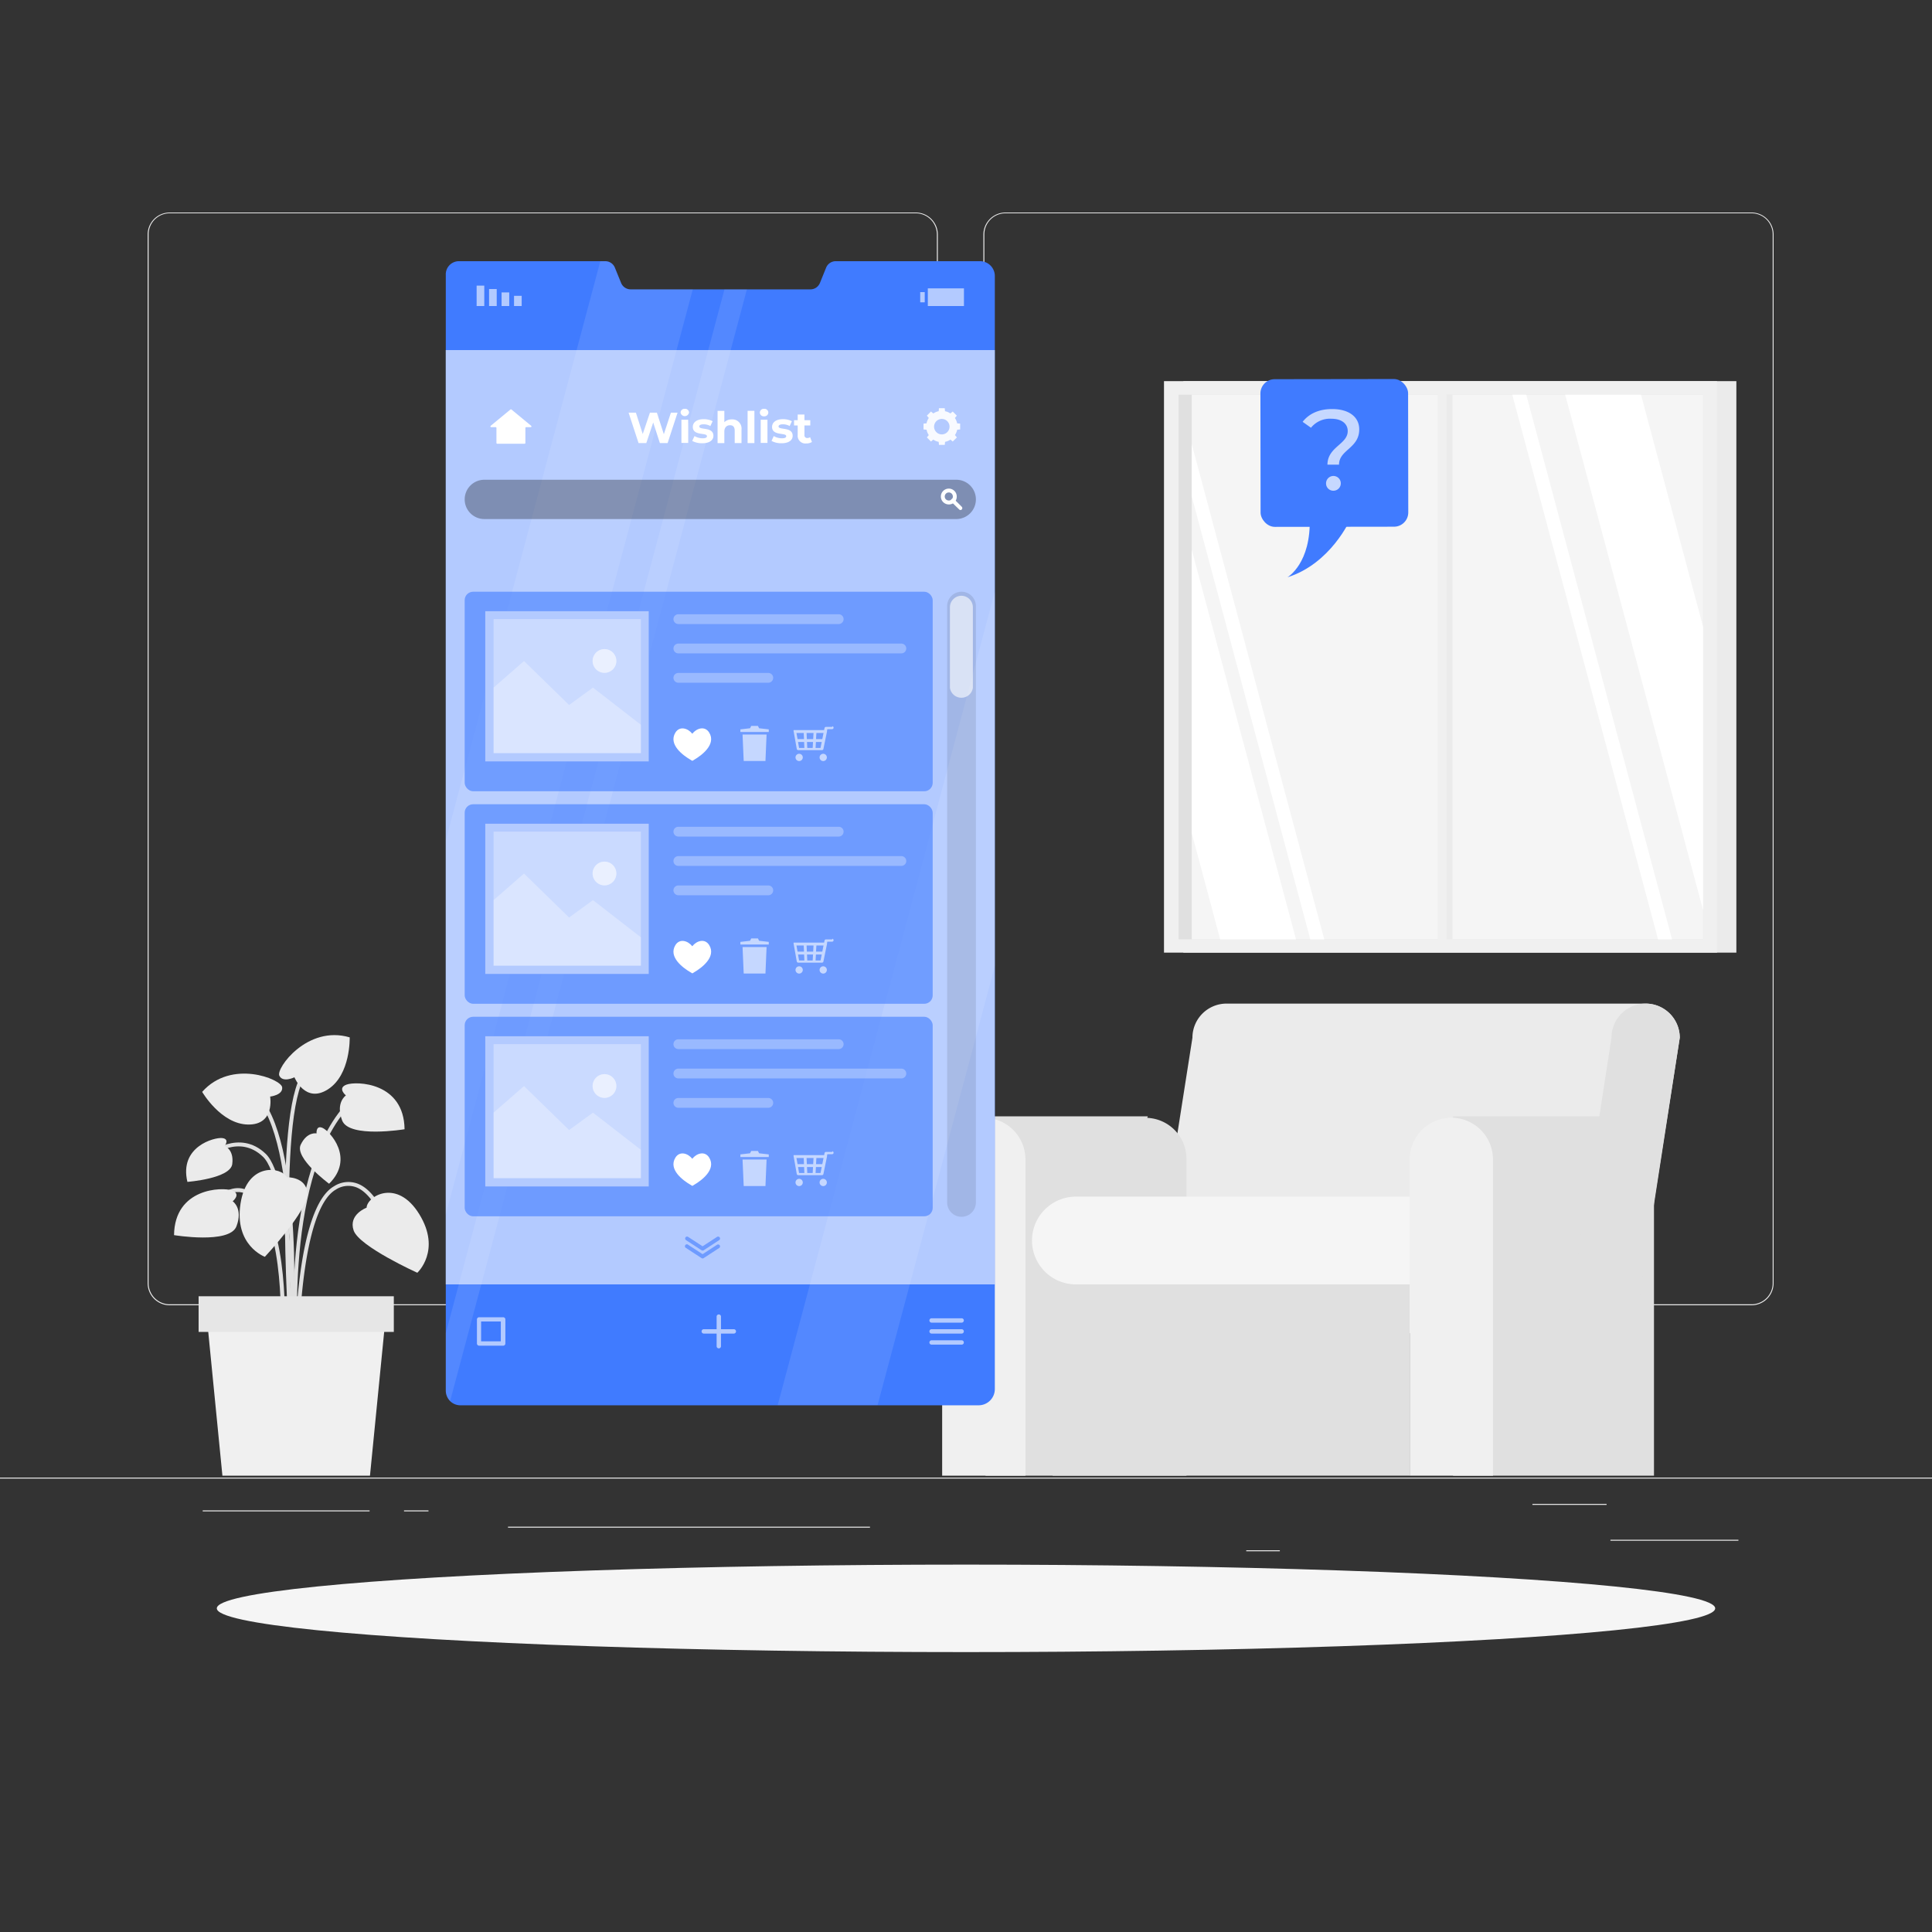 <svg xmlns="http://www.w3.org/2000/svg" viewBox="0 0 500 500"><rect x="0" y="0" width="500" height="500" fill="#333333" stroke="none"/><g id="freepik--background-complete--inject-2"><rect y="382.4" width="500" height="0.25" style="fill:#ebebeb"></rect><rect x="416.78" y="398.49" width="33.12" height="0.25" style="fill:#ebebeb"></rect><rect x="322.53" y="401.21" width="8.69" height="0.25" style="fill:#ebebeb"></rect><rect x="396.59" y="389.21" width="19.19" height="0.25" style="fill:#ebebeb"></rect><rect x="52.46" y="390.89" width="43.19" height="0.25" style="fill:#ebebeb"></rect><rect x="104.56" y="390.89" width="6.33" height="0.25" style="fill:#ebebeb"></rect><rect x="131.47" y="395.11" width="93.68" height="0.25" style="fill:#ebebeb"></rect><path d="M237,337.8H43.91a5.71,5.71,0,0,1-5.7-5.71V60.66A5.71,5.71,0,0,1,43.91,55H237a5.71,5.71,0,0,1,5.71,5.71V332.09A5.71,5.71,0,0,1,237,337.8ZM43.91,55.2a5.46,5.46,0,0,0-5.45,5.46V332.09a5.46,5.46,0,0,0,5.45,5.46H237a5.47,5.47,0,0,0,5.46-5.46V60.66A5.47,5.47,0,0,0,237,55.2Z" style="fill:#ebebeb"></path><path d="M453.31,337.8H260.21a5.72,5.72,0,0,1-5.71-5.71V60.66A5.72,5.72,0,0,1,260.21,55h193.1A5.71,5.71,0,0,1,459,60.66V332.09A5.71,5.71,0,0,1,453.31,337.8ZM260.21,55.2a5.47,5.47,0,0,0-5.46,5.46V332.09a5.47,5.47,0,0,0,5.46,5.46h193.1a5.47,5.47,0,0,0,5.46-5.46V60.66a5.47,5.47,0,0,0-5.46-5.46Z" style="fill:#ebebeb"></path><rect x="306.23" y="98.65" width="143.13" height="147.9" transform="translate(755.6 345.19) rotate(180)" style="fill:#ebebeb"></rect><rect x="301.23" y="98.65" width="143.13" height="147.9" transform="translate(745.6 345.19) rotate(180)" style="fill:#f0f0f0"></rect><rect x="305.03" y="102.15" width="135.73" height="140.95" style="fill:#e0e0e0"></rect><rect x="308.42" y="102.15" width="132.34" height="140.95" style="fill:#f5f5f5"></rect><rect x="373.22" y="102.15" width="2.69" height="140.95" transform="translate(749.12 345.26) rotate(180)" style="fill:#ebebeb"></rect><polygon points="391.38 102.15 429.1 243.1 432.72 243.1 395 102.15 391.38 102.15" style="fill:#fff"></polygon><rect x="372.07" y="99.98" width="2.3" height="145.83" transform="translate(746.44 345.78) rotate(180)" style="fill:#f0f0f0"></rect><polygon points="405.07 102.15 440.76 235.54 440.76 162.22 424.69 102.15 405.07 102.15" style="fill:#fff"></polygon><polygon points="308.42 114.94 308.42 128.47 339.1 243.1 342.72 243.1 308.42 114.94" style="fill:#fff"></polygon><polygon points="308.42 142.26 308.42 215.58 315.78 243.1 335.4 243.1 308.42 142.26" style="fill:#fff"></polygon><path d="M425.89,259.73H317.43a8.83,8.83,0,0,0-8.83,8.83l-12,76.46H422.72l12-76.46A8.83,8.83,0,0,0,425.89,259.73Z" style="fill:#ebebeb"></path><path d="M296.91,289.3l.14-.4h-42v93h52V300.05A10.61,10.61,0,0,0,296.91,289.3Z" style="fill:#e0e0e0"></path><path d="M254.61,289.27h0a10.78,10.78,0,0,0-10.78,10.78V381.9h21.55V300.05A10.78,10.78,0,0,0,254.61,289.27Z" style="fill:#f0f0f0"></path><path d="M417.91,289.3l.14-.4h-42v93h52V300.05A10.61,10.61,0,0,0,417.91,289.3Z" style="fill:#e0e0e0"></path><rect x="272.42" y="316.4" width="92.41" height="65.5" style="fill:#e0e0e0"></rect><path d="M278.44,309.69h104a0,0,0,0,1,0,0V332.4a0,0,0,0,1,0,0h-104A11.36,11.36,0,0,1,267.08,321v0A11.36,11.36,0,0,1,278.44,309.69Z" style="fill:#f5f5f5"></path><path d="M375.61,289.27h0a10.78,10.78,0,0,0-10.78,10.78V381.9h21.55V300.05A10.78,10.78,0,0,0,375.61,289.27Z" style="fill:#f0f0f0"></path><path d="M405.05,346.15h17.67l12-77.59a8.83,8.83,0,0,0-8.84-8.83h0a8.83,8.83,0,0,0-8.83,8.83Z" style="fill:#e0e0e0"></path><path d="M75.82,345.29c0-.4-1.34-39.68-7.73-45.89-6.21-6-13.35-.23-13.65,0l-.64-.76c.08-.07,8.13-6.64,15,0,6.67,6.49,8,44.94,8,46.58Z" style="fill:#e0e0e0"></path><path d="M76.37,353c0-.47-4.36-47.16,12.69-66.73l.75.66c-16.77,19.24-12.49,65.5-12.44,66Z" style="fill:#e0e0e0"></path><path d="M75.74,348.07l-1-.07c0-.53,3.34-53.07-9.17-64.58l.68-.73C79.11,294.51,75.89,345.89,75.74,348.07Z" style="fill:#e0e0e0"></path><path d="M77.37,348h-1c0-1.45.41-35.49,10.08-41a6.82,6.82,0,0,1,6.26-.61c5.85,2.41,8.75,12.82,8.87,13.26l-1,.27c0-.11-2.89-10.38-8.28-12.61a5.91,5.91,0,0,0-5.38.55C77.77,313.12,77.37,347.69,77.37,348Z" style="fill:#e0e0e0"></path><path d="M73.6,348.06l-1-.05c0-.27,1.45-26.91-5.73-36.29-1.75-2.28-3.64-3.36-5.63-3.22-4.71.33-8.66,7.22-8.7,7.29l-.87-.49c.17-.3,4.25-7.43,9.49-7.8,2.35-.16,4.54,1.05,6.5,3.61C75.08,320.79,73.67,347,73.6,348.06Z" style="fill:#e0e0e0"></path><path d="M75.18,351.69c-.2-2.59-4.7-63.41,3.22-74.12l.81.59c-7.71,10.42-3.08,72.82-3,73.45Z" style="fill:#e0e0e0"></path><path d="M94.87,312.55s-4.76,1.75-3.35,5.89S108,329.39,108,329.39s6.29-5.77.51-15.16S95,309.59,94.87,312.55Z" style="fill:#ebebeb"></path><path d="M74.2,304.67s5.06-.21,5.35,4.15-11,16.44-11,16.44-8-2.91-6.3-13.79S72.94,302,74.2,304.67Z" style="fill:#ebebeb"></path><path d="M69.91,283.79s3.38-.36,3.11-2.42S59.9,274,52.32,282.58c0,0,4.85,8.34,11.87,8.45S69.91,283.79,69.91,283.79Z" style="fill:#ebebeb"></path><path d="M76.2,278.8s-3,1.48-3.91-.41,7.25-13.17,18.21-9.92c0,0,.29,9.64-5.61,13.44S76.2,278.8,76.2,278.8Z" style="fill:#ebebeb"></path><path d="M60.22,310.89s2.33-1.88-.18-2.8-14.85-.66-15,11.56c0,0,14.37,2.39,16.15-2.27S60.22,310.89,60.22,310.89Z" style="fill:#ebebeb"></path><path d="M89.52,283.49s-2.33-1.89.18-2.8,14.85-.66,15,11.56c0,0-14.37,2.38-16.15-2.27S89.52,283.49,89.52,283.49Z" style="fill:#ebebeb"></path><path d="M81.92,293.33s-.2-2.29,1.64-1.39,8.28,7.83,1.61,14.41c0,0-9-6.64-7.35-10.1S81.92,293.33,81.92,293.33Z" style="fill:#ebebeb"></path><path d="M58.14,296.58s1.4-1.82-.64-2.05-11.18,2.22-9,11.34c0,0,11.13-.84,11.61-4.63S58.14,296.58,58.14,296.58Z" style="fill:#ebebeb"></path><polygon points="95.75 381.9 57.56 381.9 53.44 340.08 99.88 340.08 95.75 381.9" style="fill:#f0f0f0"></polygon><rect x="51.4" y="335.47" width="50.52" height="9.23" style="fill:#e6e6e6"></rect></g><g id="freepik--Shadow--inject-2"><ellipse id="freepik--path--inject-2" cx="250" cy="416.24" rx="193.89" ry="11.32" style="fill:#f5f5f5"></ellipse></g><g id="freepik--Screen--inject-2"><path d="M257.46,71.48v288a4.2,4.2,0,0,1-4.27,4.21h-134a3.78,3.78,0,0,1-2.68-1.07,3.88,3.88,0,0,1-1.14-2.79V71.13a3.4,3.4,0,0,1,3.27-3.53h38.06a2.67,2.67,0,0,1,2.45,1.71l1.58,3.88a2.68,2.68,0,0,0,2.45,1.7h46.57a2.65,2.65,0,0,0,2.45-1.67l1.58-3.9a2.68,2.68,0,0,1,2.45-1.72h37.51A3.83,3.83,0,0,1,257.46,71.48Z" style="fill:#407BFF"></path><rect x="115.36" y="90.6" width="142.1" height="241.8" style="fill:#fff;opacity:0.6;isolation:isolate"></rect><rect x="133.03" y="76.56" width="1.98" height="2.64" transform="translate(268.04 155.76) rotate(180)" style="fill:#fff;opacity:0.6;isolation:isolate"></rect><rect x="129.8" y="75.68" width="1.98" height="3.52" transform="translate(261.59 154.88) rotate(180)" style="fill:#fff;opacity:0.6;isolation:isolate"></rect><rect x="126.58" y="74.8" width="1.98" height="4.4" transform="translate(255.13 154) rotate(180)" style="fill:#fff;opacity:0.6;isolation:isolate"></rect><rect x="123.35" y="73.92" width="1.98" height="5.28" transform="translate(248.68 153.12) rotate(180)" style="fill:#fff;opacity:0.6;isolation:isolate"></rect><rect x="238.15" y="75.6" width="1.17" height="2.64" style="fill:#fff;opacity:0.6;isolation:isolate"></rect><rect x="240.13" y="74.63" width="9.35" height="4.57" transform="translate(489.6 153.83) rotate(180)" style="fill:#fff;opacity:0.6;isolation:isolate"></rect><g style="opacity:0.1;isolation:isolate"><path d="M179.29,74.89,138.38,228.12h0l-.45,1.72h0l-.74,2.76h0l-.47,1.72-21.36,80V217.52l40-149.92h1.3a2.67,2.67,0,0,1,2.45,1.71l1.58,3.88a2.68,2.68,0,0,0,2.45,1.7Z" style="fill:#fff"></path><polygon points="257.46 153.14 257.46 249.98 231.95 345.55 231.33 347.87 227.12 363.64 201.27 363.64 205.48 347.88 206.15 345.35 209.53 332.69 210.21 330.16 211.56 325.09 212.24 322.56 213.59 317.49 214.26 314.96 235.53 235.3 235.53 235.29 236.51 231.62 236.51 231.61 257.46 153.14" style="fill:#fff"></polygon><path d="M193.3,74.89,152.65,227.16l-.25.91-2.22,8.35-.25.91L116.5,362.57a3.88,3.88,0,0,1-1.14-2.79V345.05l28.76-107.72.25-.91,2.22-8.35.25-.91L187.49,74.89Z" style="fill:#fff"></path></g><path d="M248.49,111.14v-1.51l-.78-.07a4.1,4.1,0,0,0-.58-1.39l.5-.6-1.07-1.07-.6.5a3.73,3.73,0,0,0-1.39-.58l-.07-.78H243l-.07.78a3.73,3.73,0,0,0-1.39.58l-.61-.5-1.06,1.07.5.6a3.73,3.73,0,0,0-.58,1.39l-.78.07v1.51l.78.07a3.73,3.73,0,0,0,.58,1.39l-.5.6,1.06,1.07.61-.5a3.73,3.73,0,0,0,1.39.58l.07.78h1.51l.07-.78a3.73,3.73,0,0,0,1.39-.58l.6.5,1.07-1.07-.5-.6a4.1,4.1,0,0,0,.58-1.39Zm-4.75,1.28a2,2,0,1,1,2-2A2,2,0,0,1,243.74,112.42Z" style="fill:#fff;opacity:0.9"></path><path d="M137.46,110.19l-5.1-4.21a.21.21,0,0,0-.26,0L127,110.19a.2.2,0,0,0,.13.36h1.14a.21.21,0,0,1,.21.2v3.88a.21.21,0,0,0,.2.21h7.09a.21.21,0,0,0,.2-.21v-3.88a.2.2,0,0,1,.21-.2h1.14A.2.2,0,0,0,137.46,110.19Z" style="fill:#fff"></path><g style="opacity:0.6"><path d="M241.09,342.3h7.79a.57.57,0,0,0,.56-.57.56.56,0,0,0-.56-.56h-7.79a.56.56,0,0,0-.56.56A.57.57,0,0,0,241.09,342.3Z" style="fill:#fff"></path><path d="M248.88,344h-7.79a.56.56,0,0,0-.56.56.57.57,0,0,0,.56.57h7.79a.57.57,0,0,0,.56-.57A.56.56,0,0,0,248.88,344Z" style="fill:#fff"></path><path d="M248.88,346.87h-7.79a.56.56,0,0,0,0,1.12h7.79a.56.56,0,0,0,0-1.12Z" style="fill:#fff"></path><path d="M189.92,344h-3.33v-3.33a.57.57,0,0,0-1.13,0V344h-3.33a.56.56,0,0,0-.56.56.57.57,0,0,0,.56.57h3.33v3.33a.57.57,0,0,0,1.13,0v-3.33h3.33a.57.57,0,0,0,.56-.57A.56.56,0,0,0,189.92,344Z" style="fill:#fff"></path><path d="M130.18,340.9H124a.58.58,0,0,0-.57.57v6.23a.57.57,0,0,0,.57.56h6.23a.56.56,0,0,0,.56-.56v-6.23A.57.57,0,0,0,130.18,340.9Zm-.57,6.23h-5.1V342h5.1Z" style="fill:#fff"></path></g><g style="opacity:0.6;isolation:isolate"><path d="M181.82,325.68a.46.46,0,0,1-.27-.09l-4-2.61a.5.5,0,1,1,.54-.83l3.74,2.43,3.74-2.43a.51.51,0,0,1,.7.14.5.5,0,0,1-.15.69l-4,2.61A.49.49,0,0,1,181.82,325.68Z" style="fill:#407BFF"></path><path d="M181.82,323.64a.53.53,0,0,1-.27-.08l-4-2.61a.51.51,0,0,1-.15-.7.5.5,0,0,1,.69-.14l3.74,2.43,3.74-2.43a.5.5,0,1,1,.55.84l-4,2.61A.57.57,0,0,1,181.82,323.64Z" style="fill:#407BFF"></path></g><path d="M248.84,153.14a3.73,3.73,0,0,0-3.72,3.72V311.19a3.72,3.72,0,0,0,7.44,0V156.86A3.72,3.72,0,0,0,248.84,153.14Z" style="opacity:0.1;isolation:isolate"></path><path d="M248.84,154.18a3,3,0,0,0-3,3V178a3,3,0,0,0,5.94,0V157.15A3,3,0,0,0,248.84,154.18Z" style="fill:#fff;opacity:0.6;isolation:isolate"></path><path d="M175.35,106.8l-2.57,7.87h-2l-1.73-5.33-1.79,5.33h-2l-2.58-7.87h1.89l1.77,5.53,1.86-5.53H170l1.8,5.57,1.83-5.57Z" style="fill:#fff"></path><path d="M176.14,106.8a1,1,0,0,1,1.09-1,1,1,0,0,1,1.09.94,1.1,1.1,0,0,1-2.18,0Zm.21,1.82h1.76v6h-1.76Z" style="fill:#fff"></path><path d="M179.15,114.11l.59-1.26a4.12,4.12,0,0,0,2.1.58c.81,0,1.12-.21,1.12-.55,0-1-3.66,0-3.66-2.4,0-1.14,1-2,2.8-2a5,5,0,0,1,2.33.53l-.59,1.25a3.42,3.42,0,0,0-1.74-.45c-.79,0-1.12.24-1.12.56,0,1,3.65,0,3.65,2.42,0,1.12-1,1.92-2.86,1.92A5.24,5.24,0,0,1,179.15,114.11Z" style="fill:#fff"></path><path d="M191.9,111.2v3.47h-1.76v-3.2c0-1-.45-1.42-1.22-1.42s-1.46.51-1.46,1.63v3h-1.75v-8.35h1.75v2.93a2.69,2.69,0,0,1,1.93-.72A2.37,2.37,0,0,1,191.9,111.2Z" style="fill:#fff"></path><path d="M193.48,106.32h1.76v8.35h-1.76Z" style="fill:#fff"></path><path d="M196.65,106.8a1,1,0,0,1,1.09-1,1,1,0,0,1,1.1.94,1,1,0,0,1-1.1,1A1,1,0,0,1,196.65,106.8Zm.22,1.82h1.75v6h-1.75Z" style="fill:#fff"></path><path d="M199.67,114.11l.58-1.26a4.12,4.12,0,0,0,2.1.58c.81,0,1.12-.21,1.12-.55,0-1-3.66,0-3.66-2.4,0-1.14,1-2,2.8-2a4.92,4.92,0,0,1,2.33.53l-.58,1.25a3.48,3.48,0,0,0-1.75-.45c-.78,0-1.12.24-1.12.56,0,1,3.65,0,3.65,2.42,0,1.12-1,1.92-2.85,1.92A5.18,5.18,0,0,1,199.67,114.11Z" style="fill:#fff"></path><path d="M210.13,114.38a2.58,2.58,0,0,1-1.43.38,2,2,0,0,1-2.26-2.17V110.1h-.94v-1.35h.94v-1.47h1.75v1.47h1.51v1.35h-1.51v2.47a.7.7,0,0,0,.75.79,1.15,1.15,0,0,0,.71-.22Z" style="fill:#fff"></path><path d="M125.35,124.16H247.48a5.07,5.07,0,0,1,5.08,5.08h0a5.08,5.08,0,0,1-5.08,5.09H125.35a5.09,5.09,0,0,1-5.09-5.09h0A5.08,5.08,0,0,1,125.35,124.16Z" style="opacity:0.3;isolation:isolate"></path><path d="M245.55,130.55a2.07,2.07,0,0,1-1.45-.6,2,2,0,0,1-.6-1.45,2,2,0,0,1,.6-1.45,2.05,2.05,0,0,1,2.9,0,2,2,0,0,1,.6,1.45A2,2,0,0,1,247,130,2.07,2.07,0,0,1,245.55,130.55Zm0-3.1a1,1,0,0,0-.74.3,1.06,1.06,0,0,0-.31.75,1,1,0,0,0,.31.74,1.08,1.08,0,0,0,1.48,0,1,1,0,0,0,.31-.74,1.06,1.06,0,0,0-.31-.75A1,1,0,0,0,245.55,127.45Z" style="fill:#fff"></path><path d="M248.59,132a.5.5,0,0,1-.35-.15l-2-1.94a.51.51,0,0,1,0-.71.5.5,0,0,1,.71,0l1.95,1.95a.5.5,0,0,1,0,.7A.51.51,0,0,1,248.59,132Z" style="fill:#fff"></path><rect x="120.26" y="208.14" width="121.12" height="51.64" rx="2.18" style="fill:#407BFF;opacity:0.6;isolation:isolate"></rect><rect x="125.58" y="213.17" width="42.33" height="38.9" style="fill:#407BFF"></rect><rect x="125.58" y="213.17" width="42.33" height="38.9" style="fill:#fff;opacity:0.6"></rect><rect x="127.74" y="215.22" width="38.12" height="34.69" style="fill:#fff;opacity:0.3"></rect><polygon points="165.86 242.57 165.86 249.91 127.75 249.91 127.74 232.95 135.61 226.07 147.28 237.45 153.46 232.95 165.86 242.57" style="fill:#fff;opacity:0.3"></polygon><g style="opacity:0.6"><path d="M159.51,226.06a3.07,3.07,0,1,1-3.07-3.07A3.06,3.06,0,0,1,159.51,226.06Z" style="fill:#fff"></path><path d="M159.51,226.06a3.07,3.07,0,1,1-3.07-3.07A3.06,3.06,0,0,1,159.51,226.06Z" style="fill:#fff;opacity:0.3"></path></g><g style="opacity:0.3;isolation:isolate"><path d="M217.06,216.5h-41.5a1.27,1.27,0,0,1-1.27-1.27h0a1.26,1.26,0,0,1,1.27-1.26h41.5a1.25,1.25,0,0,1,1.26,1.26h0A1.26,1.26,0,0,1,217.06,216.5Z" style="fill:#fff"></path><path d="M233.27,224.09H175.56a1.26,1.26,0,0,1-1.27-1.26h0a1.27,1.27,0,0,1,1.27-1.27h57.71a1.27,1.27,0,0,1,1.27,1.27h0A1.26,1.26,0,0,1,233.27,224.09Z" style="fill:#fff"></path><path d="M198.84,231.69H175.56a1.27,1.27,0,0,1-1.27-1.27h0a1.26,1.26,0,0,1,1.27-1.26h23.28a1.25,1.25,0,0,1,1.26,1.26h0A1.26,1.26,0,0,1,198.84,231.69Z" style="fill:#fff"></path></g><path d="M174.79,244.6c1.12-1.82,3.27-1.12,4.37.29,1.11-1.42,3.25-2.12,4.38-.3,1.89,3.07-2,5.92-3.84,7l-.52.32-.53-.32C176.81,250.52,172.9,247.68,174.79,244.6Z" style="fill:#fff"></path><g style="opacity:0.6"><polygon points="192.17 245.09 198.39 245.09 198.1 251.95 192.47 251.95 192.17 245.09" style="fill:#fff"></polygon><polygon points="196.45 243.47 196.16 242.87 194.41 242.87 194.11 243.47 191.61 243.76 191.61 244.44 198.96 244.44 198.96 243.76 196.45 243.47" style="fill:#fff"></polygon></g><g style="opacity:0.6"><path d="M215.36,243.12h-1.6a.37.37,0,0,0-.37.3l-.11.52h-7.72l-.07,0-.06,0s0,0-.05.05l0,.06,0,.06a.22.22,0,0,0,0,.08s0,0,0,0v0s0,0,0,0l.82,4.63a.38.38,0,0,0,.37.31h6.16a.37.37,0,0,0,.37-.3l.93-4.54a.47.47,0,0,0,0-.16v0l.08-.43h1.3a.38.38,0,0,0,0-.75Zm-2.55,3.16h-1.62l.09-1.59h1.85Zm-4,0-.07-1.59h1.8l-.09,1.59Zm1.6.75-.09,1.54h-1.4l-.07-1.54Zm-4.29-2.34H208l.07,1.59h-1.66Zm.41,2.34h1.57l.07,1.54h-1.37Zm5.82,1.54h-1.28l.09-1.54h1.5Z" style="fill:#fff"></path><path d="M206.83,250.08a.94.94,0,1,0,.93.94A.94.94,0,0,0,206.83,250.08Z" style="fill:#fff"></path><path d="M213.06,250.08a.94.94,0,1,0,.93.94A.94.94,0,0,0,213.06,250.08Z" style="fill:#fff"></path></g><rect x="120.26" y="263.14" width="121.12" height="51.64" rx="2.18" style="fill:#407BFF;opacity:0.6;isolation:isolate"></rect><rect x="125.58" y="268.17" width="42.33" height="38.9" style="fill:#407BFF"></rect><rect x="125.58" y="268.17" width="42.33" height="38.9" style="fill:#fff;opacity:0.6"></rect><rect x="127.74" y="270.22" width="38.12" height="34.69" style="fill:#fff;opacity:0.3"></rect><polygon points="165.86 297.57 165.86 304.91 127.75 304.91 127.74 287.95 135.61 281.07 147.28 292.45 153.46 287.95 165.86 297.57" style="fill:#fff;opacity:0.3"></polygon><g style="opacity:0.6"><path d="M159.51,281.06a3.07,3.07,0,1,1-3.07-3.07A3.06,3.06,0,0,1,159.51,281.06Z" style="fill:#fff"></path><path d="M159.51,281.06a3.07,3.07,0,1,1-3.07-3.07A3.06,3.06,0,0,1,159.51,281.06Z" style="fill:#fff;opacity:0.3"></path></g><g style="opacity:0.3;isolation:isolate"><path d="M217.06,271.5h-41.5a1.27,1.27,0,0,1-1.27-1.27h0a1.26,1.26,0,0,1,1.27-1.26h41.5a1.25,1.25,0,0,1,1.26,1.26h0A1.26,1.26,0,0,1,217.06,271.5Z" style="fill:#fff"></path><path d="M233.27,279.09H175.56a1.26,1.26,0,0,1-1.27-1.26h0a1.27,1.27,0,0,1,1.27-1.27h57.71a1.27,1.27,0,0,1,1.27,1.27h0A1.26,1.26,0,0,1,233.27,279.09Z" style="fill:#fff"></path><path d="M198.84,286.69H175.56a1.27,1.27,0,0,1-1.27-1.27h0a1.26,1.26,0,0,1,1.27-1.26h23.28a1.25,1.25,0,0,1,1.26,1.26h0A1.26,1.26,0,0,1,198.84,286.69Z" style="fill:#fff"></path></g><path d="M174.79,299.6c1.12-1.82,3.27-1.12,4.37.29,1.11-1.42,3.25-2.12,4.38-.3,1.89,3.07-2,5.92-3.84,7l-.52.32-.53-.32C176.81,305.52,172.9,302.68,174.79,299.6Z" style="fill:#fff"></path><g style="opacity:0.6"><polygon points="192.17 300.08 198.39 300.08 198.1 306.95 192.47 306.95 192.17 300.08" style="fill:#fff"></polygon><polygon points="196.45 298.47 196.16 297.87 194.41 297.87 194.11 298.47 191.61 298.76 191.61 299.44 198.96 299.44 198.96 298.76 196.45 298.47" style="fill:#fff"></polygon></g><g style="opacity:0.6"><path d="M215.36,298.12h-1.6a.37.37,0,0,0-.37.3l-.11.52h-7.72l-.07,0-.06,0-.05.05,0,.06,0,.06a.22.22,0,0,0,0,.08s0,0,0,0v0s0,0,0,0l.82,4.63a.38.38,0,0,0,.37.31h6.16a.37.37,0,0,0,.37-.3l.93-4.54a.47.47,0,0,0,0-.16v0l.08-.43h1.3a.38.38,0,0,0,0-.75Zm-2.55,3.16h-1.62l.09-1.59h1.85Zm-4,0-.07-1.59h1.8l-.09,1.59Zm1.6.75-.09,1.54h-1.4l-.07-1.54Zm-4.29-2.34H208l.07,1.59h-1.66Zm.41,2.34h1.57l.07,1.54h-1.37Zm5.82,1.54h-1.28l.09-1.54h1.5Z" style="fill:#fff"></path><path d="M206.83,305.08a.94.94,0,1,0,.93.94A.94.94,0,0,0,206.83,305.08Z" style="fill:#fff"></path><path d="M213.06,305.08a.94.94,0,1,0,.93.94A.94.94,0,0,0,213.06,305.08Z" style="fill:#fff"></path></g><rect x="120.26" y="153.14" width="121.12" height="51.64" rx="2.18" style="fill:#407BFF;opacity:0.6;isolation:isolate"></rect><rect x="125.58" y="158.17" width="42.33" height="38.9" style="fill:#407BFF"></rect><rect x="125.58" y="158.17" width="42.33" height="38.9" style="fill:#fff;opacity:0.6"></rect><rect x="127.74" y="160.22" width="38.12" height="34.69" style="fill:#fff;opacity:0.3"></rect><polygon points="165.86 187.57 165.86 194.91 127.75 194.91 127.74 177.95 135.61 171.07 147.28 182.45 153.46 177.95 165.86 187.57" style="fill:#fff;opacity:0.3"></polygon><g style="opacity:0.6"><path d="M159.51,171.06a3.07,3.07,0,1,1-3.07-3.07A3.06,3.06,0,0,1,159.51,171.06Z" style="fill:#fff"></path><path d="M159.51,171.06a3.07,3.07,0,1,1-3.07-3.07A3.06,3.06,0,0,1,159.51,171.06Z" style="fill:#fff;opacity:0.3"></path></g><g style="opacity:0.3;isolation:isolate"><path d="M217.06,161.5h-41.5a1.27,1.27,0,0,1-1.27-1.27h0a1.26,1.26,0,0,1,1.27-1.26h41.5a1.25,1.25,0,0,1,1.26,1.26h0A1.26,1.26,0,0,1,217.06,161.5Z" style="fill:#fff"></path><path d="M233.27,169.09H175.56a1.26,1.26,0,0,1-1.27-1.26h0a1.27,1.27,0,0,1,1.27-1.27h57.71a1.27,1.27,0,0,1,1.27,1.27h0A1.26,1.26,0,0,1,233.27,169.09Z" style="fill:#fff"></path><path d="M198.84,176.69H175.56a1.27,1.27,0,0,1-1.27-1.27h0a1.26,1.26,0,0,1,1.27-1.26h23.28a1.25,1.25,0,0,1,1.26,1.26h0A1.26,1.26,0,0,1,198.84,176.69Z" style="fill:#fff"></path></g><path d="M174.79,189.6c1.12-1.82,3.27-1.12,4.37.29,1.11-1.42,3.25-2.12,4.38-.3,1.89,3.07-2,5.92-3.84,7l-.52.32-.53-.32C176.81,195.52,172.9,192.68,174.79,189.6Z" style="fill:#fff"></path><g style="opacity:0.6"><polygon points="192.17 190.09 198.39 190.09 198.1 196.95 192.47 196.95 192.17 190.09" style="fill:#fff"></polygon><polygon points="196.45 188.47 196.16 187.87 194.41 187.87 194.11 188.47 191.61 188.76 191.61 189.44 198.96 189.44 198.96 188.76 196.45 188.47" style="fill:#fff"></polygon></g><g style="opacity:0.6"><path d="M215.36,188.12h-1.6a.37.37,0,0,0-.37.3l-.11.52h-7.72l-.07,0-.06,0s0,0-.05.05l0,.06,0,.06a.22.22,0,0,0,0,.08s0,0,0,0v0s0,0,0,0l.82,4.63a.38.38,0,0,0,.37.31h6.16a.37.37,0,0,0,.37-.3l.93-4.54a.47.47,0,0,0,0-.16v0l.08-.43h1.3a.38.38,0,0,0,0-.75Zm-2.55,3.16h-1.62l.09-1.59h1.85Zm-4,0-.07-1.59h1.8l-.09,1.59Zm1.6.75-.09,1.54h-1.4l-.07-1.54Zm-4.29-2.34H208l.07,1.59h-1.66Zm.41,2.34h1.57l.07,1.54h-1.37Zm5.82,1.54h-1.28l.09-1.54h1.5Z" style="fill:#fff"></path><path d="M206.83,195.08a.94.94,0,1,0,.93.94A.94.94,0,0,0,206.83,195.08Z" style="fill:#fff"></path><path d="M213.06,195.08a.94.94,0,1,0,.93.94A.94.94,0,0,0,213.06,195.08Z" style="fill:#fff"></path></g></g><g id="freepik--speech-bubble--inject-2"><rect x="326.21" y="98.13" width="38.22" height="38.22" rx="3.69" transform="translate(690.81 233.98) rotate(179.92)" style="fill:#407BFF"></rect><path d="M349.45,134.4s-5,11.46-16.26,15c0,0,6.21-3.57,5.75-15.52Z" style="fill:#407BFF"></path><g style="opacity:0.7"><path d="M348.79,111.56c0-1.89-1.56-3.19-4.22-3.19a6.3,6.3,0,0,0-5.29,2.33l-2.16-1.53c1.63-2.1,4.2-3.31,7.65-3.31,4.26,0,7,2,7,5.26,0,4.93-5.23,5.26-5.23,9.13h-3C343.59,115.61,348.79,115,348.79,111.56Zm-5.61,13.51A1.91,1.91,0,1,1,345.1,127,1.88,1.88,0,0,1,343.18,125.07Z" style="fill:#fff"></path></g></g></svg>